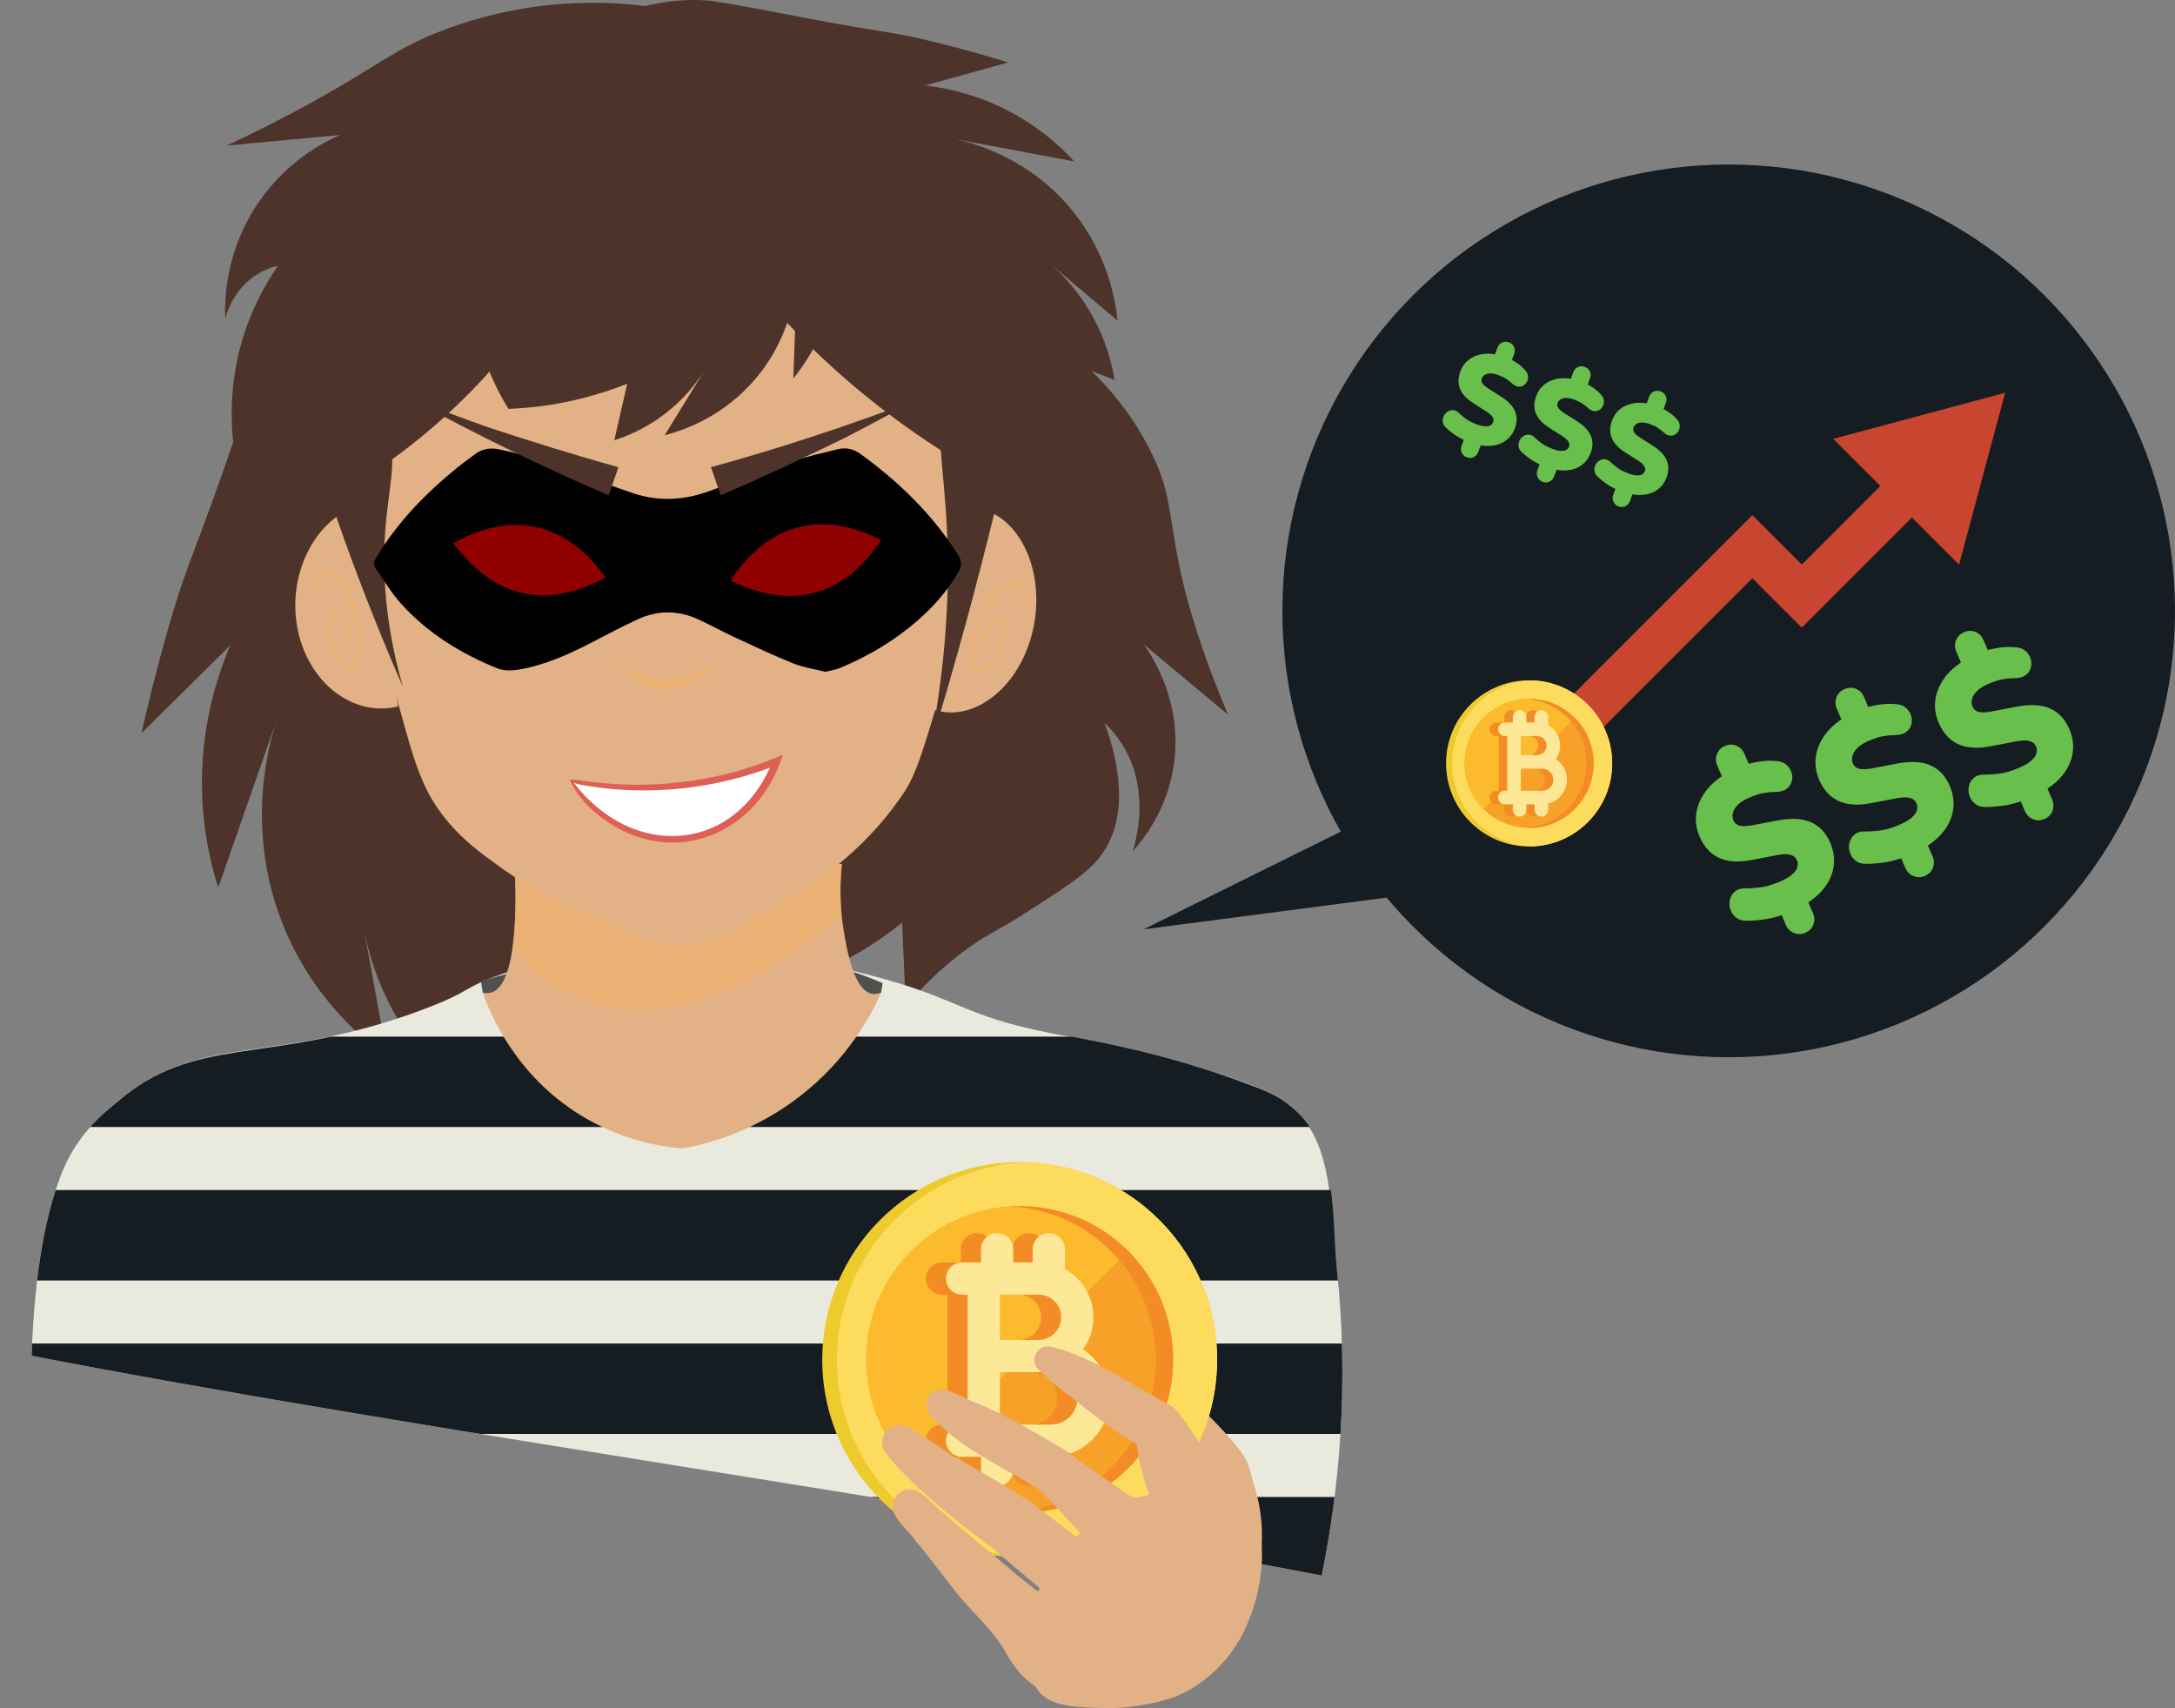<?xml version="1.0" encoding="UTF-8"?>
<svg xmlns="http://www.w3.org/2000/svg" width="292.451" height="229.645" xmlns:xlink="http://www.w3.org/1999/xlink" viewBox="0 0 292.451 229.645">
  <rect x="0" y="0" width="292.451" height="229.645" fill="#808080" stroke="none"/>
  <defs>
    <style>
      .cls-1 {
        stroke-width: .513px;
      }

      .cls-1, .cls-2, .cls-3, .cls-4, .cls-5 {
        fill: none;
      }

      .cls-1, .cls-3, .cls-6, .cls-4, .cls-7 {
        mix-blend-mode: multiply;
      }

      .cls-1, .cls-3, .cls-4, .cls-5 {
        stroke-miterlimit: 10;
      }

      .cls-1, .cls-6, .cls-4, .cls-7 {
        opacity: .6;
      }

      .cls-1, .cls-4 {
        stroke: #f1b068;
      }

      .cls-8 {
        fill: #151c22;
      }

      .cls-8, .cls-2, .cls-9, .cls-10, .cls-11, .cls-12, .cls-13, .cls-14, .cls-15, .cls-16, .cls-17, .cls-6, .cls-18, .cls-19, .cls-20, .cls-21, .cls-22, .cls-23, .cls-24, .cls-25 {
        stroke-width: 0px;
      }

      .cls-26 {
        clip-path: url(#clippath);
      }

      .cls-9 {
        fill: #fcbb2c;
      }

      .cls-10 {
        fill: #fddc5d;
      }

      .cls-11 {
        fill: #e2b186;
      }

      .cls-3 {
        stroke: #151c22;
        stroke-width: 12.155px;
      }

      .cls-12 {
        fill: #eecb2d;
      }

      .cls-13 {
        fill: #000;
      }

      .cls-14 {
        fill: #505050;
      }

      .cls-15 {
        fill: #910000;
      }

      .cls-16 {
        fill: #f38c24;
      }

      .cls-17 {
        fill: #e9e9de;
      }

      .cls-6, .cls-25 {
        fill: #f1b068;
      }

      .cls-18 {
        fill: #fde898;
      }

      .cls-19 {
        fill: #c84530;
      }

      .cls-20 {
        fill: #de5f56;
      }

      .cls-21 {
        fill: #f7a128;
      }

      .cls-27 {
        isolation: isolate;
      }

      .cls-22 {
        fill: #4d3329;
      }

      .cls-23 {
        fill: #68bf4b;
      }

      .cls-4 {
        stroke-width: .485px;
      }

      .cls-5 {
        stroke: #c84530;
        stroke-width: 6px;
      }

      .cls-24 {
        fill: #fff;
      }
    </style>
    <clipPath id="clippath">
      <path class="cls-2" d="M67.393,130.992c20.461-6.839,38.924-2.525,49.155,0,13.667,3.373,11.585,5.455,23.403,7.642,4.685.867,16.252,2.619,28.73,7.452,1.994.772,3.891,1.577,5.774,3.434,5.476,5.401,4.591,14.419,5.307,21.168,1.672,15.764.259,29.795-2.042,41.139-50.76-9.851-122.71-19.701-173.469-29.552.404-11.718,2.01-19.557,4.158-24.817,2.267-5.553,6.248-8.337,7.406-9.34,10.342-8.953,19.811-4.973,38.921-11.613,7.784-2.704,5.794-3.219,12.657-5.513Z"/>
    </clipPath>
  </defs>
  <g class="cls-27">
    <g id="Layer_2" data-name="Layer 2">
      <g id="Layer_1-2" data-name="Layer 1">
        <g>
          <g>
            <g>
              <path class="cls-22" d="M125.89,36.304c7.994,3.835,23.584,11.315,29.887,26.713,2.248,5.492,1.315,10.145,5.281,22.273,1.518,4.643,3.026,8.366,4.066,10.791-3.775-3.147-7.551-6.294-11.326-9.441,1.01,1.408,5.197,7.577,4.064,15.959-.841,6.222-4.16,10.309-5.552,11.848.545-1.796,2.197-8.043-1.091-13.819-.815-1.432-1.779-2.564-2.705-3.446,1.548,4.206,3.542,11.814-.131,17.349-1.71,2.577-4.586,4.423-10.339,8.116-3.843,2.467-5.017,2.775-7.887,4.833-3.962,2.842-6.692,5.817-8.37,7.871-.162-3.773-.325-7.547-.487-11.32-2.069,1.684-4.683,3.515-7.877,5.164-6.037,3.118-11.664,4.309-15.628,4.792,4.837-8.434,15.769-30.15,13.684-59.177-1.556-21.658-9.66-37.66-14.622-45.901,13.332.77,23.263,4.626,29.034,7.395Z"/>
              <path class="cls-22" d="M37.907,41.347c-2.658,6.136-3.574,9.376-6.401,17.659-5.213,15.273-6.181,16.072-8.838,25.307-1.701,5.913-2.884,10.866-3.642,14.255,3.979-3.935,7.957-7.871,11.936-11.806-1.737,4.08-4.056,11.068-3.789,19.889.156,5.137,1.145,9.454,2.169,12.681,2.604-7.457,5.207-14.914,7.811-22.371-1.052,3.296-4.177,14.5.82,27.172,3.99,10.118,11.032,15.783,14.082,17.965-1.109-6.102-2.218-12.203-3.328-18.305.501,3.115,1.696,8.078,4.848,13.392,2.942,4.959,6.416,8.247,8.801,10.178.644-4.376,1.289-8.751,1.933-13.127,2.207,2.211,5.032,4.659,8.552,6.966,6.656,4.361,13.067,6.426,17.627,7.466,1.911-10.59,5.616-39.196-8.802-70.582-11.84-25.773-29.981-40.532-38.919-46.897-1.229,2.338-2.983,5.826-4.86,10.16Z"/>
              <path class="cls-17" d="M67.393,130.992c20.152-7.154,38.678-2.675,49.155,0,12.759,3.258,12.445,5.522,25.046,7.975,4.134.805,11.011,1.893,20.492,4.803,8.897,2.731,10.945,4.259,12.369,5.751,4.685,4.906,4.35,12.145,5.307,21.168,1.672,15.764.259,29.795-2.042,41.139-50.76-9.851-122.71-19.701-173.469-29.552.404-11.718,2.01-19.557,4.158-24.817,2.246-5.502,6.186-8.281,7.406-9.34,10.859-9.422,20.797-4.762,41.15-12.428,6.628-2.496,4.833-2.711,10.428-4.698Z"/>
              <g class="cls-26">
                <path class="cls-3" d="M0,166.078h185.172"/>
                <path class="cls-3" d="M0,145.446h185.172"/>
                <path class="cls-3" d="M0,207.34h185.172"/>
                <path class="cls-3" d="M0,186.709h185.172"/>
              </g>
              <path class="cls-14" d="M64.667,131.933c3.127-.966,5.903-1.648,8.191-2.137,8.06-1.723,22.796-4.785,39.063-.034,2.852.833,5.164,1.734,6.76,2.41-.067.425-.133.85-.2,1.276-2.406,2.093-12.007,9.948-26.567,10.027-14.838.08-24.645-7.972-27.009-10.027-.08-.505-.159-1.01-.239-1.515Z"/>
              <path class="cls-11" d="M53.535,94.98c-6.206,1.512-12.347-3.396-13.602-10.873-1.255-7.477,2.819-14.875,9.025-16.387,1.526,9.087,3.051,18.173,4.577,27.26Z"/>
              <path class="cls-11" d="M125.299,95.345c5.359,1.909,11.408-2.556,13.401-9.891,1.992-7.335-.778-14.941-6.137-16.85-2.421,8.914-4.842,17.827-7.263,26.741Z"/>
              <path class="cls-4" d="M137.7,80.889c-.041-.792-.2-2.026-.847-2.457-1.393-.927-4.259,2.387-5.487,6.058-.476,1.424-1.128,4.164-.449,5.226.671,1.049,2.373.04,3.306-2.034.688-1.529,1.064-3.871.48-4.338-.358-.286-1.054.149-1.608,1.104-.643,1.109-.749,2.323-.758,2.443"/>
              <path class="cls-1" d="M42.055,79.242c.205-.769.63-1.951,1.431-2.252,1.722-.646,4.211,3.152,4.821,6.99.236,1.488.4,4.303-.563,5.217-.952.902-2.623-.411-3.232-2.625-.448-1.632-.389-4.003.349-4.351.452-.213,1.131.346,1.548,1.39.484,1.211.355,2.423.341,2.543"/>
              <path class="cls-11" d="M69.193,116.315c.118,2.071.835,16.058-3.189,17.141-.317.085-.68.095-1.098-.008.976,2.753,4.301,10.994,13.072,16.431,5.482,3.399,10.781,4.27,13.774,4.525,3.182-.569,9.486-2.133,15.77-6.987,6.517-5.034,9.643-11.003,10.96-13.97-.296.125-.73.253-1.214.168-2.489-.437-3.407-5.99-3.827-8.531-.344-2.079-.64-5.141-.239-8.929-14.67.053-29.339.106-44.009.159Z"/>
              <path class="cls-6" d="M80.669,135.136c8.421,2.588,20.807-1.933,32.512-12.011-.193-1.882-.269-4.233.02-6.97-14.67.053-29.339.106-44.009.159.07,1.221.346,6.577-.261,10.994,3.107,5.167,8.967,6.976,11.738,7.828Z"/>
              <path class="cls-11" d="M133.759,48.46c-3.409-19.687-19.143-45.475-43.677-45.763-24.494-.287-41.283,25.038-44.438,43.371-.873,5.071-1.578,16.273,1.6,28.484,1.046,4.017,1.089,2.66,3.683,11.042,4.502,14.546,4.585,19.326,9.385,24.981,2.155,2.539,4.23,4.039,6.95,6.006,1.234.892,2.996,2.082,5.202,3.31,2.43,1.353,5.788,2.969,10.017,4.291,1.177.827,4.145,2.672,8.339,2.808,5.385.175,9.111-2.586,10.126-3.393,11.089-5.305,16.791-11.689,19.683-15.733.294-.411.796-1.044,1.346-1.997,1.832-3.172,2.8-7.357,7.075-21.39,1.22-4.004,2.23-7.237,2.85-9.212,1.837-6.06,3.791-15.655,1.86-26.806Z"/>
              <g class="cls-7">
                <path class="cls-25" d="M96.694,88.633c-2.832,4.773-10.077,5.547-13.326.8,1.125.61,2.221,1.136,3.349,1.478,3.53,1.14,7.048-.205,9.977-2.278h0Z"/>
              </g>
              <g>
                <path class="cls-24" d="M76.858,105c4.321.822,10.682,1.456,18.109.098,3.674-.672,6.844-1.691,9.449-2.741-.222.645-2.902,8.022-10.336,10.016-6.337,1.699-13.425-1.24-17.222-7.373Z"/>
                <path class="cls-20" d="M76.626,104.852c.567-.088,1.42.071,2.005.16,8.612,1.197,17.555.223,25.602-3.106 0.0 0,1.021-.419,1.021-.419-2.973,9.738-13.097,14.903-22.296,9.795-2.599-1.504-5.115-3.636-6.332-6.43h0ZM77.091,105.159c7.942,10.463,21.852,9.705,26.864-2.96-0.0 0.0.643.611.643.611-8.222,3.273-17.333,4.289-26.056,2.775-.423-.08-1.082-.135-1.451-.426h0Z"/>
              </g>
              <path class="cls-22" d="M114.894,18.844c.49.896,1.329,2.451,2,4.666,1.069,3.529,1.003,6.4.903,9.61-.069,2.203-.313,5.148-1.044,8.586-1.341-3.005-2.681-6.009-4.022-9.013.082,2.606-.138,6.928-2.165,11.704-1.181,2.781-2.643,4.935-3.893,6.485.164-4.641.328-9.281.491-13.922-.126,2.03-.803,8.835-6.243,14.712-4.343,4.692-9.41,6.295-11.546,6.839,1.909-3.106,3.818-6.212,5.726-9.319-.939,1.6-2.652,4.064-5.512,6.303-2.669,2.09-5.274,3.15-6.992,3.699.58-2.535,1.16-5.069,1.74-7.604-1.798.718-3.861,1.416-6.171,1.992-3.691.92-7.03,1.284-9.799,1.389-6.133-9.901-6.615-21.867-1.085-30.883,4.733-7.716,12.251-10.632,14.922-11.525-3.68,1.254-7.36,2.507-11.04,3.761,4.026-3.413,12.473-9.489,24.153-10.26,2.803-.185,5.38-.037,7.673.28,3.014,2.076,8.549,6.365,11.902,12.5Z"/>
              <path class="cls-22" d="M94.848.046c1.132.068,5.02.728,12.762,2.234,10.927,2.126,11.737,1.821,18.174,3.403,4.121,1.013,7.491,2.006,9.778,2.716-3.72,1.029-7.441,2.058-11.161,3.086,3.037.362,8.014,1.374,13.199,4.563,3.02,1.857,5.262,3.931,6.841,5.652-5.355-1.003-10.71-2.006-16.065-3.009,2.333.502,10.108,2.48,15.973,9.821,4.682,5.861,5.654,12.019,5.911,14.593-3.269-2.759-6.538-5.517-9.807-8.276,1.691,1.37,4.25,3.788,6.346,7.499,1.957,3.463,2.73,6.67,3.067,8.76-2.839-1.117-5.678-2.234-8.517-3.351.565,2.079,1.059,4.61,1.23,7.508.323,5.479-.643,10.024-1.586,13.108-9.04-4.037-25.023-12.626-39.2-29.502-11.56-13.76-17.286-27.514-20.17-36.336C87.324.13,91.83-.135,94.848.046Z"/>
              <path class="cls-22" d="M32.598,45.656c-3.127,10.485-.39,19.59.976,23.311,3.43-.532,6.861-1.065,10.291-1.597,6.511-3.561,19.321-11.701,29.498-27.205,10.636-16.203,12.801-31.928,13.35-39.356-3.411-.423-8.04-.684-13.454-.064-6.355.727-11.235,2.376-13.869,3.39-6.35,2.447-8.266,4.533-17.389,9.582-4.91,2.717-8.998,4.682-11.534,5.855,5.087-.473,10.173-.946,15.26-1.42-2.062.899-7.582,3.626-11.534,9.937-3.956,6.317-3.996,12.48-3.904,14.727.263-.971,1.163-3.782,3.904-5.678,1.179-.816,2.34-1.214,3.194-1.42-1.669,2.412-3.537,5.73-4.791,9.937Z"/>
              <path class="cls-22" d="M42.81,62.245c1.816,5.684,3.874,11.554,6.21,17.587,1.66,4.288,3.381,8.452,5.146,12.491-2.766-9.65-2.77-17.342-2.218-22.682.535-5.183,1.828-10.42-.798-11.248-2.066-.651-5.625,1.718-8.34,3.853Z"/>
              <path class="cls-22" d="M136.303,57.845c-1.816,8.115-3.874,16.495-6.21,25.108-1.66,6.122-3.381,12.067-5.146,17.833,2.766-13.777,2.77-24.758,2.218-32.383-.535-7.399-1.828-14.876.798-16.058,2.066-.93,5.625,2.453,8.34,5.501Z"/>
              <rect class="cls-15" x="58.175" y="67.715" width="24.202" height="13.404"/>
              <rect class="cls-15" x="96.252" y="67.715" width="24.202" height="13.404"/>
              <g id="_9VrKlJ" data-name="9VrKlJ">
                <path class="cls-13" d="M110.976,90.32c-1.397-.353-2.911-.566-4.301-1.124-2.71-1.087-5.36-2.345-8.017-3.575-1.627-.754-3.201-1.638-4.833-2.377-2.666-1.208-5.379-1.219-8.037.006-2.041.941-4.039,1.987-6.036,3.029-3.223,1.682-6.516,3.17-10.094,3.759-.908.149-1.961.155-2.797-.185-4.936-2.007-9.46-4.767-13.1-8.88-1.235-1.396-2.191-3.066-3.272-4.613-.306-.439-.238-.831.037-1.293,2.892-4.857,6.731-8.765,11.008-12.236.754-.612,1.551-1.164,2.322-1.753.976-.745,2.044-.909,3.214-.671,4.472.909,8.756,2.467,13.02,4.109,1.576.607,3.173,1.153,4.766,1.708,3.458,1.206,6.907,1.096,10.336-.135,3.747-1.346,7.47-2.767,11.24-4.037,2.024-.681,4.12-1.128,6.19-1.651,1.103-.278,2.127-.056,3.075.631,5.103,3.7,9.605,8.034,13.084,13.49.578.907.565,1.573.033,2.475-1.98,3.365-4.648,5.997-7.696,8.239-2.539,1.867-5.275,3.357-8.148,4.56-.595.249-1.253.334-1.993.523ZM98.227,78.067c3.902,1.803,7.837,2.769,11.922,1.438,3.584-1.168,6.188-3.717,8.329-6.887-7.864-4.094-15.199-2.3-20.252,5.449ZM60.946,73.049c2.608,3.341,5.584,6.003,9.727,6.774,3.799.707,7.327-.359,10.744-2.182-5.359-7.522-12.683-9.005-20.471-4.592Z"/>
              </g>
              <path class="cls-22" d="M81.842,66.592c-8.774-3.752-18.115-8.312-26.476-12.907,2.452.893,7.949,2.954,10.325,3.783,5.373,1.774,11.97,3.833,17.463,5.346-0.0 0-1.312,3.779-1.312,3.779h0Z"/>
              <path class="cls-22" d="M95.596,62.814c9.136-2.505,18.942-5.736,27.788-9.129-2.323,1.217-7.487,4.02-9.742,5.165-5.123,2.511-11.45,5.476-16.733,7.742 0.0 0-1.312-3.779-1.312-3.779h0Z"/>
            </g>
            <g>
              <path class="cls-11" d="M167.294,213.745c2.281-.585,3.313-7.983,1.386-13.837-1.041-3.163.304-3.328-7.991-11.396-1.227-1.193-1.879-2.775-3.037-2.702-1.442.092-2.737,2.384-2.892,4.457-.164,2.187,1.001,3.324,2.401,6.185,1.941,3.967,1.129,4.697,2.664,8.345,1.646,3.914,5.288,9.506,7.47,8.947Z"/>
              <g>
                <g>
                  <path class="cls-12" d="M163.659,182.793c0,14.663-11.887,26.55-26.55,26.55-7.73,0-14.688-3.303-19.54-8.575-1.274-1.384-2.403-2.904-3.363-4.535-2.318-3.942-3.648-8.536-3.648-13.44,0-14.663,11.887-26.55,26.55-26.55,4.905,0,9.498,1.33,13.44,3.649,1.631.959,3.15,2.087,4.534,3.363,5.272,4.849,8.576,11.809,8.576,19.539Z"/>
                  <path class="cls-10" d="M163.659,182.793c0,14.333-11.356,26.013-25.562,26.532-14.206-.519-25.562-12.199-25.562-26.532,0-14.333,11.356-26.013,25.562-26.532,14.206.519,25.562,12.199,25.562,26.532Z"/>
                  <path class="cls-21" d="M157.74,182.793c0,11.394-9.237,20.631-20.631,20.631-3.968,0-7.675-1.121-10.821-3.062-1.371-.845-2.634-1.848-3.768-2.981-.833-.832-1.596-1.737-2.278-2.703-.938-1.33-1.724-2.775-2.33-4.311-.897-2.27-1.402-4.739-1.433-7.32-.002-.085-.002-.169-.002-.254,0-11.394,9.236-20.631,20.631-20.631.085,0,.17,0,.255.002,2.581.03,5.049.536,7.319,1.433,1.536.607,2.981,1.391,4.311,2.33.966.683,1.869,1.445,2.703,2.278,1.134,1.132,2.136,2.397,2.981,3.768,1.942,3.146,3.062,6.852,3.062,10.821Z"/>
                  <path class="cls-9" d="M151.696,168.204l-29.176,29.176c-.833-.832-1.596-1.737-2.278-2.703-.938-1.33-1.724-2.775-2.33-4.311-.897-2.27-1.402-4.739-1.433-7.32-.002-.085-.002-.169-.002-.254,0-11.394,9.236-20.631,20.631-20.631.085,0,.17,0,.255.002,2.581.03,5.049.536,7.319,1.433,1.536.607,2.981,1.391,4.311,2.33.966.683,1.869,1.445,2.703,2.278Z"/>
                  <path class="cls-16" d="M157.739,182.793c0,11.394-9.237,20.631-20.631,20.631-.391,0-.779-.011-1.165-.033,10.852-.604,19.465-9.596,19.465-20.599,0-11.003-8.613-19.995-19.465-20.599.386-.022.774-.033,1.165-.033,11.394-0,20.631,9.237,20.631,20.631Z"/>
                </g>
                <path class="cls-16" d="M146.485,188.001c0-2.752-1.422-5.176-3.569-6.581.882-1.216,1.404-2.709,1.404-4.322,0-2.786-1.553-5.216-3.839-6.471v-2.672c0-1.197-.97-2.167-2.167-2.167-1.197,0-2.167.97-2.167,2.167v1.766h-2.616v-1.766c0-1.197-.97-2.167-2.167-2.167-1.197,0-2.167.97-2.167,2.167v1.766h-2.547c-1.197,0-2.167.97-2.167,2.167,0,1.197.97,2.167,2.167,2.167h.748v17.471h-.748c-1.197,0-2.167.97-2.167,2.167,0,1.197.97,2.167,2.167,2.167h2.547v1.766c0,1.197.97,2.167,2.167,2.167,1.197,0,2.167-.97,2.167-2.167v-1.766h2.616v1.766c0,1.197.97,2.167,2.167,2.167s2.167-.97,2.167-2.167v-1.99c3.441-.837,6.003-3.943,6.003-7.637ZM131.732,174.057h5.212c1.677,0,3.042,1.364,3.042,3.042,0,1.677-1.364,3.042-3.042,3.042h-5.212v-6.083h0ZM138.624,191.528h-6.892v-7.053h6.892c1.944,0,3.526,1.582,3.526,3.526,0,1.944-1.582,3.526-3.526,3.526Z"/>
                <path class="cls-18" d="M149.194,188.001c0-2.752-1.422-5.176-3.569-6.581.882-1.216,1.404-2.709,1.404-4.322,0-2.786-1.553-5.216-3.839-6.471v-2.672c0-1.197-.97-2.167-2.167-2.167-1.197,0-2.167.97-2.167,2.167v1.766h-2.616v-1.766c0-1.197-.97-2.167-2.167-2.167-1.197,0-2.167.97-2.167,2.167v1.766h-2.547c-1.197,0-2.167.97-2.167,2.167,0,1.197.97,2.167,2.167,2.167h.748v17.471h-.748c-1.197,0-2.167.97-2.167,2.167,0,1.197.97,2.167,2.167,2.167h2.547v1.766c0,1.197.97,2.167,2.167,2.167,1.197,0,2.167-.97,2.167-2.167v-1.766h2.616v1.766c0,1.197.97,2.167,2.167,2.167,1.197,0,2.167-.97,2.167-2.167v-1.99c3.441-.837,6.003-3.943,6.003-7.637ZM134.441,174.057h5.212c1.677,0,3.042,1.364,3.042,3.042,0,1.677-1.364,3.042-3.042,3.042h-5.212v-6.083ZM141.333,191.528h-6.892v-7.053h6.892c1.944,0,3.526,1.582,3.526,3.526,0,1.944-1.582,3.526-3.526,3.526Z"/>
              </g>
              <g>
                <path class="cls-11" d="M161.034,198.525c2.994.248,5.529,1.687,6.657,3.218,3.234,4.391,2.141,12.359-.422,17.571-3.036,6.174-8.078,8.365-9.539,8.913-.191.072-.388.124-.566.178-4.249,1.288-7.686,1.258-8.664,1.233-4.029-.105-7.3-.19-8.937-2.385-1.625-2.179-1.863-4.876-1.863-4.876-.009-.103-.014-.183-.018-.237-.002-.03-.21-5.417,3.644-11.36,3.535-5.452,8.496-8.301,10.918-9.498.373.04,1.329.092,2.362-.435.976-.499,1.486-1.244,1.682-1.567.927-.38,2.625-.93,4.746-.754Z"/>
                <path class="cls-11" d="M162.909,206.19c2.181-1.55,2.198-2.262,1.933-2.864-.502-1.862-1.135-3.858-1.844-5.632-1.23-3.098-3.001-5.994-5.224-8.521-5.426-2.765-10.339-6.546-16.307-8.097-1.033-.294-2.127.333-2.34,1.398-.126.611.075,1.223.474,1.644,1.069,1.116,2.247,2.048,3.424,2.979,3.497,2.598,7.083,5.823,11.03,7.681 0-0-1.277-1.588-1.277-1.588.237,4.031,1.608,7.806,3.304,11.413 0-0.0.88,1.775.88,1.775.109,1.421,4.501,1.051,5.947-.188h0Z"/>
                <path class="cls-11" d="M159.651,211.576c.587-1.331,1.39-2.829.447-3.772-2.197-2.187-4.538-4.205-7.097-5.972-3.269-2.273-6.636-4.445-9.784-6.885-3.754-2.151-7.824-4.637-11.811-6.291-2.045-.584-5.383-3.468-6.751-.563-.318.83-.032,1.674.551,2.258,4,4.525,9.631,6.806,14.622,9.971-0.0 0-.391-.291-.391-.291l2.042,2c4.114,4.291,7.835,9.092,12.676,12.601.518.449,1.091.343,1.842.057,1.184-.434,3.094-1.753,3.656-3.112h0Z"/>
                <path class="cls-11" d="M154.013,217.739c1.026-4.211-1.316-4.23-2.541-5.641-4.321-3.589-8.731-7.066-13.252-10.402-2.951-1.819-7.82-4.844-9.941-5.847-1.981-1.374-4.017-2.683-6.102-3.932-1.117-.67-2.566-.307-3.236.811-.54.902-.405,2.021.252,2.77,3.83,4.783,10.311,9.69,14.247,12.625,4.156,3.631,8.424,7.122,12.778,10.51,1.641.893,2.163,3.177,6.055,1.269.903-.442,1.514-1.259,1.74-2.164h0Z"/>
                <path class="cls-11" d="M145.574,223.094c.988-2.046.822-2.814.384-3.287-2.72-3.64-6.844-5.853-10.166-8.88-2.068-1.731-6.942-5.724-8.897-7.463-1.784-1.312-3.895-4.745-6.235-2.497-2.03,2.343,1.259,4.379,2.466,6.204,1.453,1.724,3.454,4.382,4.869,6.19,2.358,3.218,5.582,5.595,7.459,9.197,1.039,1.755,2.275,3.289,4.022,4.323.497.425,1.421.39,4.229-1.733.763-.529,1.496-1.231,1.867-2.054h0Z"/>
              </g>
            </g>
          </g>
          <g>
            <g>
              <path class="cls-8" d="M196.816,119.326c-14.352,1.872-28.703,3.744-43.055,5.617,13.205-6.541,26.41-13.082,39.615-19.623,1.147,4.669,2.293,9.338,3.44,14.006Z"/>
              <circle class="cls-8" cx="232.439" cy="82.13" r="60.012"/>
            </g>
            <g>
              <g>
                <path class="cls-23" d="M197.224,61.486c-.313-.114-.537-.322-.672-.622-.135-.3-.145-.607-.031-.92l.45-1.231.32.631c-.723-.301-1.318-.622-1.786-.965-.468-.342-.842-.65-1.121-.924-.234-.232-.363-.487-.39-.767-.027-.278.019-.537.136-.776.118-.238.289-.43.513-.575s.474-.209.75-.194c.276.015.539.148.79.399.187.191.475.433.863.728.388.295.906.56,1.553.797.443.162.815.246,1.119.253.303.007.538-.042.705-.147.167-.104.281-.242.345-.415.055-.151.064-.301.026-.449-.037-.148-.133-.306-.286-.472-.153-.167-.375-.339-.664-.518l-1.681-1.074c-.936-.586-1.549-1.236-1.84-1.948-.29-.712-.28-1.494.032-2.347.237-.648.608-1.17,1.114-1.566.506-.396,1.107-.654,1.805-.772.698-.118,1.449-.073,2.254.135l-.586.098.402-1.101c.118-.324.325-.554.62-.691.294-.137.598-.148.911-.034.335.122.568.33.699.623.132.293.139.601.02.925l-.402,1.101-.368-.501c.402.172.816.405,1.24.701.425.296.781.619,1.068.969.201.22.312.462.331.727.019.264-.028.51-.141.738-.114.228-.276.404-.487.529-.211.125-.448.173-.713.143-.265-.029-.539-.175-.822-.438-.22-.202-.467-.397-.742-.583-.275-.186-.65-.366-1.124-.539-.562-.205-1.037-.26-1.427-.164-.39.096-.644.306-.763.63-.079.216-.056.429.069.64.125.211.411.459.857.744l1.682,1.074c.942.601,1.561,1.252,1.855,1.953.294.701.292,1.462-.008,2.282-.237.648-.601,1.169-1.095,1.564-.493.395-1.075.647-1.745.757-.671.11-1.389.074-2.154-.108l.515-.252-.45,1.231c-.114.313-.317.542-.609.686-.291.144-.604.155-.939.033Z"/>
                <path class="cls-23" d="M207.421,64.784c-.313-.114-.537-.322-.672-.622-.135-.3-.145-.607-.031-.92l.45-1.231.32.631c-.723-.301-1.318-.622-1.786-.965-.468-.342-.842-.65-1.121-.924-.234-.232-.363-.487-.39-.767-.027-.278.019-.537.136-.776.118-.238.289-.43.513-.575s.474-.209.75-.194c.276.015.539.148.79.399.187.191.475.433.863.728.388.295.906.56,1.553.797.443.162.815.246,1.119.253.303.007.538-.042.705-.147.167-.104.281-.242.345-.415.055-.151.064-.301.026-.449-.037-.148-.133-.306-.286-.472-.153-.167-.375-.339-.664-.518l-1.681-1.074c-.936-.586-1.549-1.236-1.84-1.948-.29-.712-.28-1.494.032-2.347.237-.648.608-1.17,1.114-1.566.506-.396,1.107-.654,1.805-.772.698-.118,1.449-.073,2.254.135l-.586.098.402-1.101c.118-.324.325-.554.62-.691.294-.137.598-.148.911-.034.335.122.568.33.699.623.132.293.139.601.02.925l-.402,1.101-.368-.501c.402.172.816.405,1.24.701.425.296.781.619,1.068.969.201.22.312.462.331.727.019.264-.028.51-.141.738-.114.228-.276.404-.487.529-.211.125-.448.173-.713.143-.265-.029-.539-.175-.822-.438-.22-.202-.467-.397-.742-.583-.275-.186-.65-.366-1.124-.539-.562-.205-1.037-.26-1.427-.164-.39.096-.644.306-.763.63-.079.216-.056.429.069.64.125.211.411.459.857.744l1.682,1.074c.942.601,1.561,1.252,1.855,1.953.294.701.292,1.462-.008,2.282-.237.648-.601,1.169-1.095,1.564-.493.395-1.075.647-1.745.757-.671.11-1.389.074-2.154-.108l.515-.252-.45,1.231c-.114.313-.317.542-.609.686-.291.144-.604.155-.939.033Z"/>
                <path class="cls-23" d="M217.619,68.082c-.313-.114-.537-.322-.672-.622-.135-.3-.145-.607-.031-.92l.45-1.231.32.631c-.723-.301-1.318-.622-1.786-.965-.468-.342-.842-.65-1.121-.924-.234-.232-.363-.487-.39-.767-.027-.278.019-.537.136-.776.118-.238.289-.43.513-.575s.474-.209.75-.194c.276.015.539.148.79.399.187.191.475.433.863.728.388.295.906.56,1.553.797.443.162.815.246,1.119.253.303.007.538-.042.705-.147.167-.104.281-.242.345-.415.055-.151.064-.301.026-.449-.037-.148-.133-.306-.286-.472-.153-.167-.375-.339-.664-.518l-1.681-1.074c-.936-.586-1.549-1.236-1.84-1.948-.29-.712-.28-1.494.032-2.347.237-.648.608-1.17,1.114-1.566.506-.396,1.107-.654,1.805-.772.698-.118,1.449-.073,2.254.135l-.586.098.402-1.101c.118-.324.325-.554.62-.691.294-.137.598-.148.911-.034.335.122.568.33.699.623.132.293.139.601.02.925l-.402,1.101-.368-.501c.402.172.816.405,1.24.701.425.296.781.619,1.068.969.201.22.312.462.331.727.019.264-.028.51-.141.738-.114.228-.276.404-.487.529-.211.125-.448.173-.713.143-.265-.029-.539-.175-.822-.438-.22-.202-.467-.397-.742-.583s-.65-.366-1.124-.539c-.562-.205-1.037-.26-1.427-.164-.39.096-.644.306-.763.63-.079.216-.056.429.069.64.125.211.411.459.857.744l1.682,1.074c.942.601,1.561,1.252,1.855,1.953.294.701.292,1.462-.008,2.282-.237.648-.601,1.169-1.095,1.564-.493.395-1.075.647-1.745.757-.671.11-1.389.074-2.154-.108l.515-.252-.45,1.231c-.114.313-.317.542-.609.686-.291.144-.604.155-.939.033Z"/>
              </g>
              <g>
                <path class="cls-23" d="M242.734,125.416c-.509.219-1.016.224-1.52.015-.506-.208-.868-.568-1.086-1.075l-.861-1.999,1.106.397c-1.215.461-2.301.751-3.257.872-.956.12-1.758.176-2.408.163-.547-.013-.994-.174-1.345-.481-.35-.306-.59-.67-.72-1.092-.13-.422-.142-.848-.036-1.278.106-.43.334-.793.685-1.089.35-.296.82-.436,1.409-.42.444.017,1.068-.018,1.872-.105.805-.086,1.732-.356,2.784-.809.719-.31,1.266-.632,1.64-.97.374-.337.602-.664.684-.981.082-.316.063-.613-.058-.895-.106-.246-.265-.436-.48-.572-.214-.137-.509-.217-.883-.243-.375-.026-.84.018-1.394.132l-3.255.621c-1.799.359-3.28.274-4.442-.254-1.162-.528-2.041-1.485-2.638-2.87-.453-1.052-.6-2.105-.441-3.161.158-1.055.592-2.052,1.3-2.991.708-.938,1.666-1.741,2.876-2.407l-.596.787-.77-1.789c-.226-.526-.24-1.039-.04-1.541.199-.501.553-.862,1.062-1.08.543-.234,1.062-.249,1.554-.046.494.203.853.568,1.079,1.094l.77,1.789-1.016-.186c.681-.251,1.447-.441,2.296-.568.85-.127,1.648-.143,2.395-.049.493.036.903.203,1.229.5.324.297.548.648.671,1.051.122.405.127.803.015,1.194-.112.391-.344.719-.698.986-.353.267-.85.403-1.492.409-.496.006-1.016.053-1.56.142s-1.202.299-1.972.631c-.913.393-1.549.869-1.91,1.43-.362.561-.429,1.104-.203,1.63.151.351.423.582.813.694.392.113,1.019.086,1.884-.078l3.255-.622c1.823-.348,3.313-.268,4.468.243,1.155.512,2.02,1.432,2.593,2.765.453,1.053.607,2.098.462,3.137-.145,1.039-.56,2.007-1.244,2.904-.684.897-1.593,1.673-2.724,2.326l.334-.892.861,1.999c.219.508.235,1.016.047,1.523-.187.506-.553.877-1.096,1.111Z"/>
                <path class="cls-23" d="M258.808,117.769c-.509.219-1.016.224-1.52.015-.506-.208-.868-.568-1.086-1.075l-.861-1.999,1.106.397c-1.215.461-2.301.751-3.257.872-.956.12-1.758.176-2.408.163-.547-.013-.994-.174-1.345-.481-.35-.306-.59-.67-.72-1.092-.13-.422-.142-.848-.036-1.278s.334-.793.685-1.089c.35-.296.82-.436,1.409-.42.444.017,1.068-.018,1.872-.105.805-.086,1.732-.356,2.784-.809.719-.31,1.266-.632,1.64-.97.374-.337.602-.664.684-.981.082-.316.063-.613-.058-.895-.106-.246-.265-.436-.48-.572-.214-.137-.509-.217-.883-.243-.375-.026-.84.018-1.394.132l-3.255.621c-1.799.359-3.28.274-4.442-.254-1.162-.528-2.041-1.485-2.638-2.87-.453-1.052-.6-2.105-.441-3.161.158-1.055.592-2.052,1.3-2.991.708-.938,1.666-1.741,2.876-2.407l-.596.787-.77-1.789c-.226-.526-.24-1.039-.04-1.541.199-.501.553-.862,1.062-1.08.543-.234,1.062-.249,1.554-.046.494.203.853.568,1.079,1.094l.77,1.789-1.016-.186c.681-.251,1.447-.441,2.296-.568.85-.127,1.648-.143,2.395-.049.493.036.903.203,1.229.5.324.297.548.648.671,1.051.122.405.127.803.015,1.194-.112.391-.344.719-.698.986-.353.267-.85.403-1.492.409-.496.006-1.016.053-1.56.142-.544.089-1.202.299-1.972.631-.913.393-1.549.869-1.91,1.43-.362.561-.429,1.104-.203,1.63.151.351.423.582.813.694.392.113,1.019.086,1.884-.078l3.255-.622c1.823-.348,3.313-.268,4.468.243,1.155.512,2.02,1.432,2.593,2.765.453,1.053.607,2.098.462,3.137-.145,1.039-.56,2.007-1.244,2.904-.684.897-1.593,1.673-2.724,2.326l.334-.892.861,1.999c.219.508.235,1.016.047,1.523-.187.506-.553.877-1.096,1.111Z"/>
                <path class="cls-23" d="M274.882,110.122c-.509.219-1.016.224-1.52.015-.506-.208-.868-.568-1.086-1.075l-.861-1.999,1.106.397c-1.215.461-2.301.751-3.257.872s-1.758.176-2.408.163c-.547-.013-.994-.174-1.345-.481-.35-.306-.59-.67-.72-1.092-.13-.422-.142-.848-.036-1.278.106-.43.334-.793.685-1.089.35-.296.82-.436,1.409-.42.444.017,1.068-.018,1.872-.105.805-.086,1.732-.356,2.784-.809.719-.31,1.266-.632,1.64-.97.374-.337.602-.664.684-.981.082-.316.063-.613-.058-.895-.106-.246-.265-.436-.48-.572-.214-.137-.509-.217-.883-.243-.375-.026-.84.018-1.394.132l-3.255.621c-1.799.359-3.28.274-4.442-.254-1.162-.528-2.041-1.485-2.638-2.87-.453-1.052-.6-2.105-.441-3.161.158-1.055.592-2.052,1.3-2.991.708-.938,1.666-1.741,2.876-2.407l-.596.787-.77-1.789c-.226-.526-.24-1.039-.04-1.541.199-.501.553-.862,1.062-1.08.543-.234,1.062-.249,1.554-.046.494.203.853.568,1.079,1.094l.77,1.789-1.016-.186c.681-.251,1.447-.441,2.296-.568.85-.127,1.648-.143,2.395-.049.493.036.903.203,1.229.5.324.297.548.648.671,1.051.122.405.127.803.015,1.194-.112.391-.344.719-.698.986-.353.267-.85.403-1.492.409-.496.006-1.016.053-1.56.142-.544.089-1.202.299-1.972.631-.913.393-1.549.869-1.91,1.43-.362.561-.429,1.104-.203,1.63.151.351.423.582.813.694.392.113,1.019.086,1.884-.078l3.255-.622c1.823-.348,3.313-.268,4.468.243,1.155.512,2.02,1.432,2.593,2.765.453,1.053.607,2.098.462,3.137-.145,1.039-.56,2.007-1.244,2.904-.684.897-1.593,1.673-2.724,2.326l.334-.892.861,1.999c.219.508.235,1.016.047,1.523-.187.506-.553.877-1.096,1.111Z"/>
              </g>
              <g>
                <path class="cls-5" d="M205.03,104.094c10.198-10.198,20.397-20.397,30.595-30.595,2.215,2.215,4.431,4.431,6.646,6.646,5.053-5.053,10.107-10.107,15.16-15.16"/>
                <polygon class="cls-19" points="263.418 75.922 269.61 52.806 246.493 58.998 263.418 75.922"/>
              </g>
              <g>
                <g>
                  <path class="cls-12" d="M216.773,102.634c0,6.168-5,11.168-11.168,11.168-3.251,0-6.178-1.389-8.219-3.607-.536-.582-1.011-1.222-1.414-1.908-.975-1.658-1.534-3.591-1.534-5.653,0-6.168,5-11.168,11.168-11.168,2.063,0,3.995.559,5.653,1.535.686.403,1.325.878,1.907,1.414,2.218,2.04,3.608,4.967,3.608,8.219Z"/>
                  <path class="cls-10" d="M216.773,102.634c0,6.029-4.777,10.942-10.752,11.16-5.976-.218-10.752-5.131-10.752-11.16,0-6.029,4.777-10.942,10.752-11.16,5.976.218,10.752,5.131,10.752,11.16Z"/>
                  <path class="cls-21" d="M214.284,102.634c0,4.793-3.886,8.678-8.678,8.678-1.669,0-3.228-.471-4.552-1.288-.577-.356-1.108-.777-1.585-1.254-.351-.35-.671-.731-.958-1.137-.395-.559-.725-1.167-.98-1.813-.377-.955-.59-1.993-.603-3.079-.001-.036-.001-.071-.001-.107,0-4.793,3.885-8.678,8.678-8.678.036,0,.072,0,.107.001,1.086.013,2.124.226,3.079.603.646.255,1.254.585,1.813.98.406.287.786.608,1.137.958.477.476.898,1.008,1.254,1.585.817,1.323,1.288,2.882,1.288,4.552Z"/>
                  <path class="cls-9" d="M211.741,96.498l-12.273,12.273c-.351-.35-.671-.731-.958-1.137-.395-.559-.725-1.167-.98-1.813-.377-.955-.59-1.993-.603-3.079-.001-.036-.001-.071-.001-.107,0-4.793,3.885-8.678,8.678-8.678.036,0,.072,0,.107.001,1.086.013,2.124.226,3.079.603.646.255,1.254.585,1.813.98.406.287.786.608,1.137.958Z"/>
                  <path class="cls-16" d="M214.283,102.634c0,4.793-3.886,8.678-8.678,8.678-.165,0-.328-.005-.49-.014,4.565-.254,8.188-4.036,8.188-8.665,0-4.628-3.623-8.411-8.188-8.665.162-.009.325-.014.49-.014,4.793-0,8.678,3.886,8.678,8.678Z"/>
                </g>
                <path class="cls-16" d="M209.549,104.825c0-1.157-.598-2.177-1.501-2.768.371-.511.591-1.139.591-1.818,0-1.172-.653-2.194-1.615-2.722v-1.124c0-.504-.408-.912-.912-.912s-.912.408-.912.912v.743h-1.1v-.743c0-.504-.408-.912-.912-.912s-.912.408-.912.912v.743h-1.071c-.504,0-.912.408-.912.912s.408.912.912.912h.315v7.349h-.315c-.504,0-.912.408-.912.912,0,.504.408.912.912.912h1.071v.743c0,.504.408.912.912.912s.912-.408.912-.912v-.743h1.1v.743c0,.504.408.912.912.912.504,0,.912-.408.912-.912v-.837c1.447-.352,2.525-1.658,2.525-3.213ZM203.343,98.96h2.192c.706,0,1.279.574,1.279,1.279,0,.705-.574,1.279-1.279,1.279h-2.192v-2.559h0ZM206.242,106.309h-2.899v-2.967h2.899c.818,0,1.483.665,1.483,1.483,0,.818-.665,1.483-1.483,1.483Z"/>
                <path class="cls-18" d="M210.689,104.825c0-1.157-.598-2.177-1.501-2.768.371-.511.591-1.139.591-1.818,0-1.172-.653-2.194-1.615-2.722v-1.124c0-.504-.408-.912-.912-.912-.504,0-.912.408-.912.912v.743h-1.1v-.743c0-.504-.408-.912-.912-.912s-.912.408-.912.912v.743h-1.071c-.504,0-.912.408-.912.912s.408.912.912.912h.315v7.349h-.315c-.504,0-.912.408-.912.912,0,.504.408.912.912.912h1.071v.743c0,.504.408.912.912.912s.912-.408.912-.912v-.743h1.1v.743c0,.504.408.912.912.912.504,0,.912-.408.912-.912v-.837c1.447-.352,2.525-1.658,2.525-3.213ZM204.483,98.96h2.192c.706,0,1.279.574,1.279,1.279,0,.705-.574,1.279-1.279,1.279h-2.192v-2.559ZM207.382,106.309h-2.899v-2.967h2.899c.818,0,1.483.665,1.483,1.483,0,.818-.665,1.483-1.483,1.483Z"/>
              </g>
            </g>
          </g>
        </g>
      </g>
    </g>
  </g>
</svg>